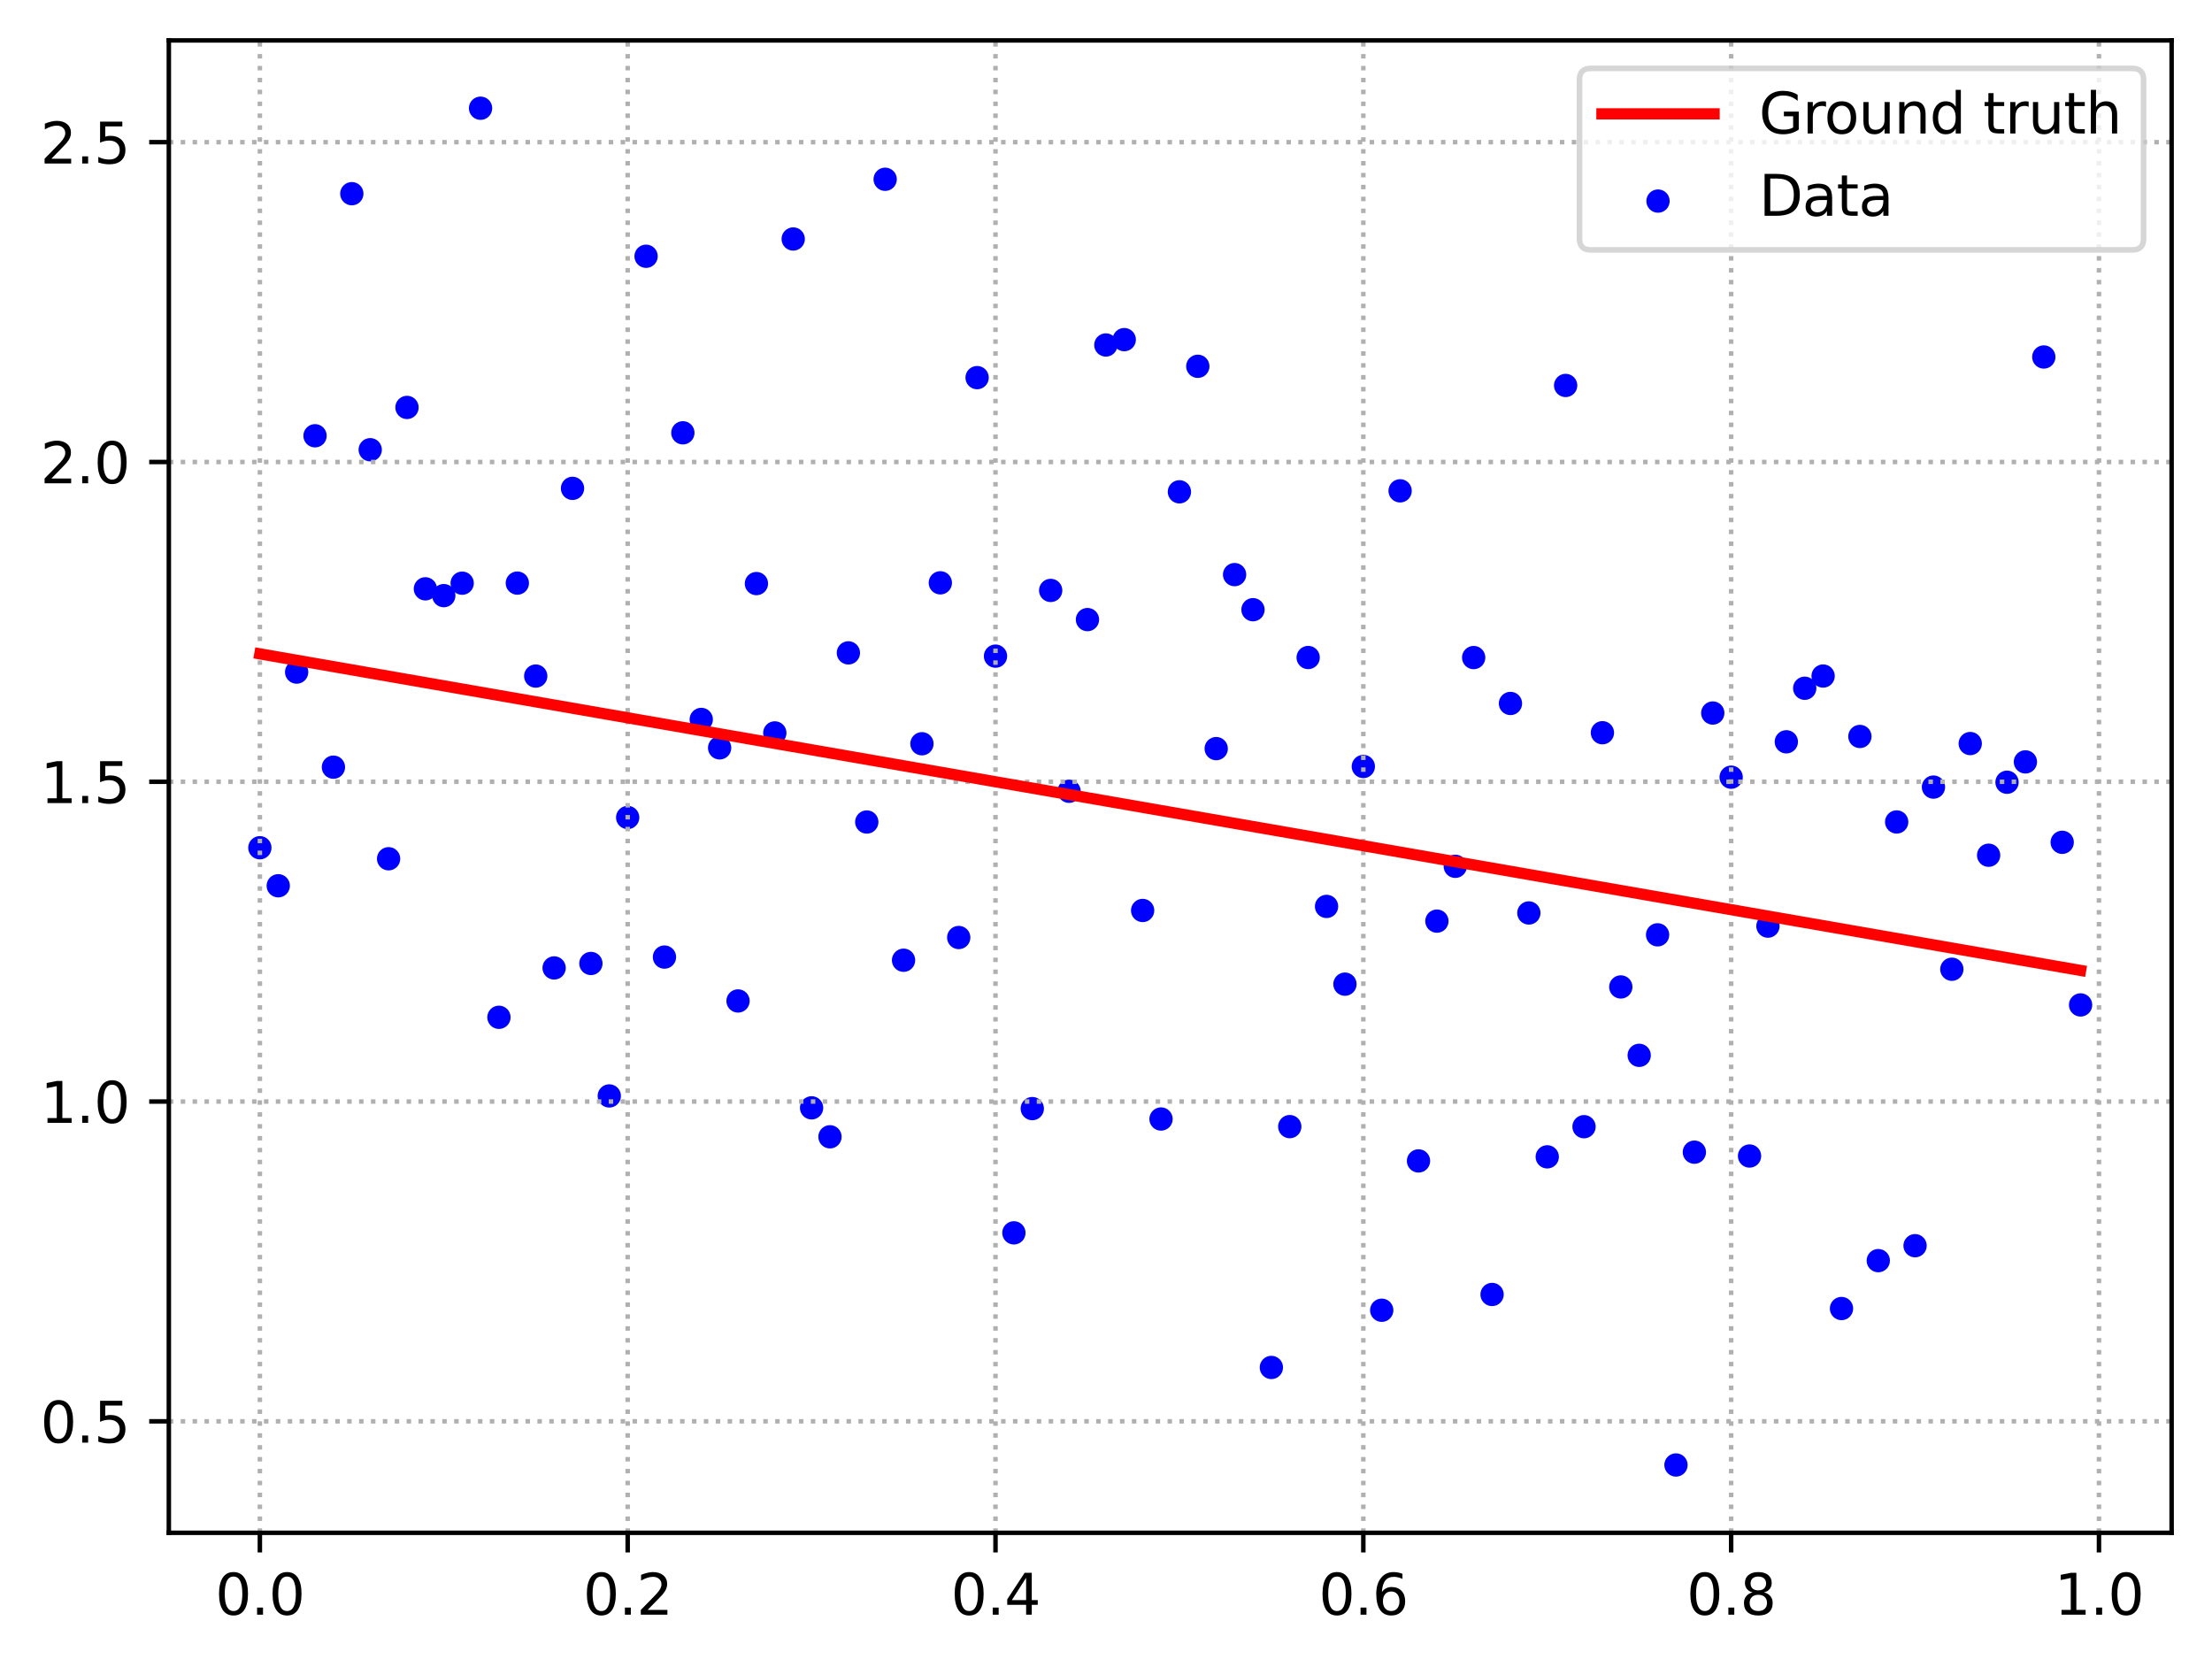 <?xml version="1.0" encoding="utf-8" standalone="no"?>
<!DOCTYPE svg PUBLIC "-//W3C//DTD SVG 1.1//EN"
  "http://www.w3.org/Graphics/SVG/1.1/DTD/svg11.dtd">
<svg xmlns:xlink="http://www.w3.org/1999/xlink" width="394.423pt" height="297.19pt" viewBox="0 0 394.423 297.19" xmlns="http://www.w3.org/2000/svg" version="1.1">
 <defs>
  <style type="text/css">*{stroke-linejoin: round; stroke-linecap: butt}</style>
 </defs>
 <g id="figure_1">
  <g id="patch_1">
   <path d="M 0 297.19 
L 394.423 297.19 
L 394.423 0 
L 0 0 
z
" style="fill: #ffffff"/>
  </g>
  <g id="axes_1">
   <g id="patch_2">
    <path d="M 30.103 273.312 
L 387.223 273.312 
L 387.223 7.2 
L 30.103 7.2 
z
" style="fill: #ffffff"/>
   </g>
   <g id="PathCollection_1">
    <defs>
     <path id="m154724ce29" d="M 0 1.581 
C 0.419 1.581 0.822 1.415 1.118 1.118 
C 1.415 0.822 1.581 0.419 1.581 0 
C 1.581 -0.419 1.415 -0.822 1.118 -1.118 
C 0.822 -1.415 0.419 -1.581 0 -1.581 
C -0.419 -1.581 -0.822 -1.415 -1.118 -1.118 
C -1.415 -0.822 -1.581 -0.419 -1.581 0 
C -1.581 0.419 -1.415 0.822 -1.118 1.118 
C -0.822 1.415 -0.419 1.581 0 1.581 
z
" style="stroke: #0000ff"/>
    </defs>
    <g clip-path="url(#pc71c795a40)">
     <use xlink:href="#m154724ce29" x="46.336" y="151.158" style="fill: #0000ff; stroke: #0000ff"/>
     <use xlink:href="#m154724ce29" x="49.615" y="157.938" style="fill: #0000ff; stroke: #0000ff"/>
     <use xlink:href="#m154724ce29" x="52.895" y="119.837" style="fill: #0000ff; stroke: #0000ff"/>
     <use xlink:href="#m154724ce29" x="56.174" y="77.701" style="fill: #0000ff; stroke: #0000ff"/>
     <use xlink:href="#m154724ce29" x="59.453" y="136.791" style="fill: #0000ff; stroke: #0000ff"/>
     <use xlink:href="#m154724ce29" x="62.733" y="34.535" style="fill: #0000ff; stroke: #0000ff"/>
     <use xlink:href="#m154724ce29" x="66.012" y="80.189" style="fill: #0000ff; stroke: #0000ff"/>
     <use xlink:href="#m154724ce29" x="69.291" y="153.122" style="fill: #0000ff; stroke: #0000ff"/>
     <use xlink:href="#m154724ce29" x="72.571" y="72.649" style="fill: #0000ff; stroke: #0000ff"/>
     <use xlink:href="#m154724ce29" x="75.85" y="104.992" style="fill: #0000ff; stroke: #0000ff"/>
     <use xlink:href="#m154724ce29" x="79.129" y="106.205" style="fill: #0000ff; stroke: #0000ff"/>
     <use xlink:href="#m154724ce29" x="82.409" y="103.984" style="fill: #0000ff; stroke: #0000ff"/>
     <use xlink:href="#m154724ce29" x="85.688" y="19.296" style="fill: #0000ff; stroke: #0000ff"/>
     <use xlink:href="#m154724ce29" x="88.967" y="181.391" style="fill: #0000ff; stroke: #0000ff"/>
     <use xlink:href="#m154724ce29" x="92.247" y="103.97" style="fill: #0000ff; stroke: #0000ff"/>
     <use xlink:href="#m154724ce29" x="95.526" y="120.547" style="fill: #0000ff; stroke: #0000ff"/>
     <use xlink:href="#m154724ce29" x="98.805" y="172.588" style="fill: #0000ff; stroke: #0000ff"/>
     <use xlink:href="#m154724ce29" x="102.085" y="87.077" style="fill: #0000ff; stroke: #0000ff"/>
     <use xlink:href="#m154724ce29" x="105.364" y="171.792" style="fill: #0000ff; stroke: #0000ff"/>
     <use xlink:href="#m154724ce29" x="108.643" y="195.413" style="fill: #0000ff; stroke: #0000ff"/>
     <use xlink:href="#m154724ce29" x="111.923" y="145.765" style="fill: #0000ff; stroke: #0000ff"/>
     <use xlink:href="#m154724ce29" x="115.202" y="45.692" style="fill: #0000ff; stroke: #0000ff"/>
     <use xlink:href="#m154724ce29" x="118.481" y="170.653" style="fill: #0000ff; stroke: #0000ff"/>
     <use xlink:href="#m154724ce29" x="121.761" y="77.173" style="fill: #0000ff; stroke: #0000ff"/>
     <use xlink:href="#m154724ce29" x="125.04" y="128.28" style="fill: #0000ff; stroke: #0000ff"/>
     <use xlink:href="#m154724ce29" x="128.319" y="133.347" style="fill: #0000ff; stroke: #0000ff"/>
     <use xlink:href="#m154724ce29" x="131.599" y="178.478" style="fill: #0000ff; stroke: #0000ff"/>
     <use xlink:href="#m154724ce29" x="134.878" y="104.056" style="fill: #0000ff; stroke: #0000ff"/>
     <use xlink:href="#m154724ce29" x="138.157" y="130.685" style="fill: #0000ff; stroke: #0000ff"/>
     <use xlink:href="#m154724ce29" x="141.437" y="42.613" style="fill: #0000ff; stroke: #0000ff"/>
     <use xlink:href="#m154724ce29" x="144.716" y="197.535" style="fill: #0000ff; stroke: #0000ff"/>
     <use xlink:href="#m154724ce29" x="147.995" y="202.699" style="fill: #0000ff; stroke: #0000ff"/>
     <use xlink:href="#m154724ce29" x="151.275" y="116.412" style="fill: #0000ff; stroke: #0000ff"/>
     <use xlink:href="#m154724ce29" x="154.554" y="146.569" style="fill: #0000ff; stroke: #0000ff"/>
     <use xlink:href="#m154724ce29" x="157.833" y="31.965" style="fill: #0000ff; stroke: #0000ff"/>
     <use xlink:href="#m154724ce29" x="161.113" y="171.215" style="fill: #0000ff; stroke: #0000ff"/>
     <use xlink:href="#m154724ce29" x="164.392" y="132.616" style="fill: #0000ff; stroke: #0000ff"/>
     <use xlink:href="#m154724ce29" x="167.671" y="103.92" style="fill: #0000ff; stroke: #0000ff"/>
     <use xlink:href="#m154724ce29" x="170.951" y="167.164" style="fill: #0000ff; stroke: #0000ff"/>
     <use xlink:href="#m154724ce29" x="174.23" y="67.333" style="fill: #0000ff; stroke: #0000ff"/>
     <use xlink:href="#m154724ce29" x="177.509" y="116.994" style="fill: #0000ff; stroke: #0000ff"/>
     <use xlink:href="#m154724ce29" x="180.789" y="219.826" style="fill: #0000ff; stroke: #0000ff"/>
     <use xlink:href="#m154724ce29" x="184.068" y="197.671" style="fill: #0000ff; stroke: #0000ff"/>
     <use xlink:href="#m154724ce29" x="187.347" y="105.277" style="fill: #0000ff; stroke: #0000ff"/>
     <use xlink:href="#m154724ce29" x="190.627" y="141.087" style="fill: #0000ff; stroke: #0000ff"/>
     <use xlink:href="#m154724ce29" x="193.906" y="110.477" style="fill: #0000ff; stroke: #0000ff"/>
     <use xlink:href="#m154724ce29" x="197.185" y="61.512" style="fill: #0000ff; stroke: #0000ff"/>
     <use xlink:href="#m154724ce29" x="200.465" y="60.557" style="fill: #0000ff; stroke: #0000ff"/>
     <use xlink:href="#m154724ce29" x="203.744" y="162.343" style="fill: #0000ff; stroke: #0000ff"/>
     <use xlink:href="#m154724ce29" x="207.023" y="199.527" style="fill: #0000ff; stroke: #0000ff"/>
     <use xlink:href="#m154724ce29" x="210.303" y="87.695" style="fill: #0000ff; stroke: #0000ff"/>
     <use xlink:href="#m154724ce29" x="213.582" y="65.315" style="fill: #0000ff; stroke: #0000ff"/>
     <use xlink:href="#m154724ce29" x="216.861" y="133.483" style="fill: #0000ff; stroke: #0000ff"/>
     <use xlink:href="#m154724ce29" x="220.141" y="102.457" style="fill: #0000ff; stroke: #0000ff"/>
     <use xlink:href="#m154724ce29" x="223.42" y="108.712" style="fill: #0000ff; stroke: #0000ff"/>
     <use xlink:href="#m154724ce29" x="226.699" y="243.827" style="fill: #0000ff; stroke: #0000ff"/>
     <use xlink:href="#m154724ce29" x="229.979" y="200.884" style="fill: #0000ff; stroke: #0000ff"/>
     <use xlink:href="#m154724ce29" x="233.258" y="117.24" style="fill: #0000ff; stroke: #0000ff"/>
     <use xlink:href="#m154724ce29" x="236.538" y="161.62" style="fill: #0000ff; stroke: #0000ff"/>
     <use xlink:href="#m154724ce29" x="239.817" y="175.482" style="fill: #0000ff; stroke: #0000ff"/>
     <use xlink:href="#m154724ce29" x="243.096" y="136.669" style="fill: #0000ff; stroke: #0000ff"/>
     <use xlink:href="#m154724ce29" x="246.376" y="233.624" style="fill: #0000ff; stroke: #0000ff"/>
     <use xlink:href="#m154724ce29" x="249.655" y="87.52" style="fill: #0000ff; stroke: #0000ff"/>
     <use xlink:href="#m154724ce29" x="252.934" y="207" style="fill: #0000ff; stroke: #0000ff"/>
     <use xlink:href="#m154724ce29" x="256.214" y="164.242" style="fill: #0000ff; stroke: #0000ff"/>
     <use xlink:href="#m154724ce29" x="259.493" y="154.468" style="fill: #0000ff; stroke: #0000ff"/>
     <use xlink:href="#m154724ce29" x="262.772" y="117.249" style="fill: #0000ff; stroke: #0000ff"/>
     <use xlink:href="#m154724ce29" x="266.052" y="230.812" style="fill: #0000ff; stroke: #0000ff"/>
     <use xlink:href="#m154724ce29" x="269.331" y="125.432" style="fill: #0000ff; stroke: #0000ff"/>
     <use xlink:href="#m154724ce29" x="272.61" y="162.787" style="fill: #0000ff; stroke: #0000ff"/>
     <use xlink:href="#m154724ce29" x="275.89" y="206.272" style="fill: #0000ff; stroke: #0000ff"/>
     <use xlink:href="#m154724ce29" x="279.169" y="68.73" style="fill: #0000ff; stroke: #0000ff"/>
     <use xlink:href="#m154724ce29" x="282.448" y="200.898" style="fill: #0000ff; stroke: #0000ff"/>
     <use xlink:href="#m154724ce29" x="285.728" y="130.65" style="fill: #0000ff; stroke: #0000ff"/>
     <use xlink:href="#m154724ce29" x="289.007" y="175.979" style="fill: #0000ff; stroke: #0000ff"/>
     <use xlink:href="#m154724ce29" x="292.286" y="188.173" style="fill: #0000ff; stroke: #0000ff"/>
     <use xlink:href="#m154724ce29" x="295.566" y="166.686" style="fill: #0000ff; stroke: #0000ff"/>
     <use xlink:href="#m154724ce29" x="298.845" y="261.216" style="fill: #0000ff; stroke: #0000ff"/>
     <use xlink:href="#m154724ce29" x="302.124" y="205.438" style="fill: #0000ff; stroke: #0000ff"/>
     <use xlink:href="#m154724ce29" x="305.404" y="127.138" style="fill: #0000ff; stroke: #0000ff"/>
     <use xlink:href="#m154724ce29" x="308.683" y="138.578" style="fill: #0000ff; stroke: #0000ff"/>
     <use xlink:href="#m154724ce29" x="311.962" y="206.125" style="fill: #0000ff; stroke: #0000ff"/>
     <use xlink:href="#m154724ce29" x="315.242" y="165.134" style="fill: #0000ff; stroke: #0000ff"/>
     <use xlink:href="#m154724ce29" x="318.521" y="132.269" style="fill: #0000ff; stroke: #0000ff"/>
     <use xlink:href="#m154724ce29" x="321.8" y="122.72" style="fill: #0000ff; stroke: #0000ff"/>
     <use xlink:href="#m154724ce29" x="325.08" y="120.541" style="fill: #0000ff; stroke: #0000ff"/>
     <use xlink:href="#m154724ce29" x="328.359" y="233.318" style="fill: #0000ff; stroke: #0000ff"/>
     <use xlink:href="#m154724ce29" x="331.638" y="131.316" style="fill: #0000ff; stroke: #0000ff"/>
     <use xlink:href="#m154724ce29" x="334.918" y="224.779" style="fill: #0000ff; stroke: #0000ff"/>
     <use xlink:href="#m154724ce29" x="338.197" y="146.56" style="fill: #0000ff; stroke: #0000ff"/>
     <use xlink:href="#m154724ce29" x="341.476" y="222.117" style="fill: #0000ff; stroke: #0000ff"/>
     <use xlink:href="#m154724ce29" x="344.756" y="140.343" style="fill: #0000ff; stroke: #0000ff"/>
     <use xlink:href="#m154724ce29" x="348.035" y="172.821" style="fill: #0000ff; stroke: #0000ff"/>
     <use xlink:href="#m154724ce29" x="351.314" y="132.58" style="fill: #0000ff; stroke: #0000ff"/>
     <use xlink:href="#m154724ce29" x="354.594" y="152.492" style="fill: #0000ff; stroke: #0000ff"/>
     <use xlink:href="#m154724ce29" x="357.873" y="139.479" style="fill: #0000ff; stroke: #0000ff"/>
     <use xlink:href="#m154724ce29" x="361.152" y="135.85" style="fill: #0000ff; stroke: #0000ff"/>
     <use xlink:href="#m154724ce29" x="364.432" y="63.653" style="fill: #0000ff; stroke: #0000ff"/>
     <use xlink:href="#m154724ce29" x="367.711" y="150.189" style="fill: #0000ff; stroke: #0000ff"/>
     <use xlink:href="#m154724ce29" x="370.99" y="179.185" style="fill: #0000ff; stroke: #0000ff"/>
    </g>
   </g>
   <g id="matplotlib.axis_1">
    <g id="xtick_1">
     <g id="line2d_1">
      <path d="M 46.336 273.312 
L 46.336 7.2 
" clip-path="url(#pc71c795a40)" style="fill: none; stroke-dasharray: 0.8,1.32; stroke-dashoffset: 0; stroke: #b0b0b0; stroke-width: 0.8"/>
     </g>
     <g id="line2d_2">
      <defs>
       <path id="m1e6f34fa58" d="M 0 0 
L 0 3.5 
" style="stroke: #000000; stroke-width: 0.8"/>
      </defs>
      <g>
       <use xlink:href="#m1e6f34fa58" x="46.336" y="273.312" style="stroke: #000000; stroke-width: 0.8"/>
      </g>
     </g>
     <g id="text_1">
      <!-- 0.0 -->
      <g transform="translate(38.384 287.91) scale(0.1 -0.1)">
       <defs>
        <path id="DejaVuSans-30" d="M 2034 4250 
Q 1547 4250 1301 3770 
Q 1056 3291 1056 2328 
Q 1056 1369 1301 889 
Q 1547 409 2034 409 
Q 2525 409 2770 889 
Q 3016 1369 3016 2328 
Q 3016 3291 2770 3770 
Q 2525 4250 2034 4250 
z
M 2034 4750 
Q 2819 4750 3233 4129 
Q 3647 3509 3647 2328 
Q 3647 1150 3233 529 
Q 2819 -91 2034 -91 
Q 1250 -91 836 529 
Q 422 1150 422 2328 
Q 422 3509 836 4129 
Q 1250 4750 2034 4750 
z
" transform="scale(0.016)"/>
        <path id="DejaVuSans-2e" d="M 684 794 
L 1344 794 
L 1344 0 
L 684 0 
L 684 794 
z
" transform="scale(0.016)"/>
       </defs>
       <use xlink:href="#DejaVuSans-30"/>
       <use xlink:href="#DejaVuSans-2e" x="63.623"/>
       <use xlink:href="#DejaVuSans-30" x="95.41"/>
      </g>
     </g>
    </g>
    <g id="xtick_2">
     <g id="line2d_3">
      <path d="M 111.923 273.312 
L 111.923 7.2 
" clip-path="url(#pc71c795a40)" style="fill: none; stroke-dasharray: 0.8,1.32; stroke-dashoffset: 0; stroke: #b0b0b0; stroke-width: 0.8"/>
     </g>
     <g id="line2d_4">
      <g>
       <use xlink:href="#m1e6f34fa58" x="111.923" y="273.312" style="stroke: #000000; stroke-width: 0.8"/>
      </g>
     </g>
     <g id="text_2">
      <!-- 0.2 -->
      <g transform="translate(103.971 287.91) scale(0.1 -0.1)">
       <defs>
        <path id="DejaVuSans-32" d="M 1228 531 
L 3431 531 
L 3431 0 
L 469 0 
L 469 531 
Q 828 903 1448 1529 
Q 2069 2156 2228 2338 
Q 2531 2678 2651 2914 
Q 2772 3150 2772 3378 
Q 2772 3750 2511 3984 
Q 2250 4219 1831 4219 
Q 1534 4219 1204 4116 
Q 875 4013 500 3803 
L 500 4441 
Q 881 4594 1212 4672 
Q 1544 4750 1819 4750 
Q 2544 4750 2975 4387 
Q 3406 4025 3406 3419 
Q 3406 3131 3298 2873 
Q 3191 2616 2906 2266 
Q 2828 2175 2409 1742 
Q 1991 1309 1228 531 
z
" transform="scale(0.016)"/>
       </defs>
       <use xlink:href="#DejaVuSans-30"/>
       <use xlink:href="#DejaVuSans-2e" x="63.623"/>
       <use xlink:href="#DejaVuSans-32" x="95.41"/>
      </g>
     </g>
    </g>
    <g id="xtick_3">
     <g id="line2d_5">
      <path d="M 177.509 273.312 
L 177.509 7.2 
" clip-path="url(#pc71c795a40)" style="fill: none; stroke-dasharray: 0.8,1.32; stroke-dashoffset: 0; stroke: #b0b0b0; stroke-width: 0.8"/>
     </g>
     <g id="line2d_6">
      <g>
       <use xlink:href="#m1e6f34fa58" x="177.509" y="273.312" style="stroke: #000000; stroke-width: 0.8"/>
      </g>
     </g>
     <g id="text_3">
      <!-- 0.4 -->
      <g transform="translate(169.558 287.91) scale(0.1 -0.1)">
       <defs>
        <path id="DejaVuSans-34" d="M 2419 4116 
L 825 1625 
L 2419 1625 
L 2419 4116 
z
M 2253 4666 
L 3047 4666 
L 3047 1625 
L 3713 1625 
L 3713 1100 
L 3047 1100 
L 3047 0 
L 2419 0 
L 2419 1100 
L 313 1100 
L 313 1709 
L 2253 4666 
z
" transform="scale(0.016)"/>
       </defs>
       <use xlink:href="#DejaVuSans-30"/>
       <use xlink:href="#DejaVuSans-2e" x="63.623"/>
       <use xlink:href="#DejaVuSans-34" x="95.41"/>
      </g>
     </g>
    </g>
    <g id="xtick_4">
     <g id="line2d_7">
      <path d="M 243.096 273.312 
L 243.096 7.2 
" clip-path="url(#pc71c795a40)" style="fill: none; stroke-dasharray: 0.8,1.32; stroke-dashoffset: 0; stroke: #b0b0b0; stroke-width: 0.8"/>
     </g>
     <g id="line2d_8">
      <g>
       <use xlink:href="#m1e6f34fa58" x="243.096" y="273.312" style="stroke: #000000; stroke-width: 0.8"/>
      </g>
     </g>
     <g id="text_4">
      <!-- 0.6 -->
      <g transform="translate(235.145 287.91) scale(0.1 -0.1)">
       <defs>
        <path id="DejaVuSans-36" d="M 2113 2584 
Q 1688 2584 1439 2293 
Q 1191 2003 1191 1497 
Q 1191 994 1439 701 
Q 1688 409 2113 409 
Q 2538 409 2786 701 
Q 3034 994 3034 1497 
Q 3034 2003 2786 2293 
Q 2538 2584 2113 2584 
z
M 3366 4563 
L 3366 3988 
Q 3128 4100 2886 4159 
Q 2644 4219 2406 4219 
Q 1781 4219 1451 3797 
Q 1122 3375 1075 2522 
Q 1259 2794 1537 2939 
Q 1816 3084 2150 3084 
Q 2853 3084 3261 2657 
Q 3669 2231 3669 1497 
Q 3669 778 3244 343 
Q 2819 -91 2113 -91 
Q 1303 -91 875 529 
Q 447 1150 447 2328 
Q 447 3434 972 4092 
Q 1497 4750 2381 4750 
Q 2619 4750 2861 4703 
Q 3103 4656 3366 4563 
z
" transform="scale(0.016)"/>
       </defs>
       <use xlink:href="#DejaVuSans-30"/>
       <use xlink:href="#DejaVuSans-2e" x="63.623"/>
       <use xlink:href="#DejaVuSans-36" x="95.41"/>
      </g>
     </g>
    </g>
    <g id="xtick_5">
     <g id="line2d_9">
      <path d="M 308.683 273.312 
L 308.683 7.2 
" clip-path="url(#pc71c795a40)" style="fill: none; stroke-dasharray: 0.8,1.32; stroke-dashoffset: 0; stroke: #b0b0b0; stroke-width: 0.8"/>
     </g>
     <g id="line2d_10">
      <g>
       <use xlink:href="#m1e6f34fa58" x="308.683" y="273.312" style="stroke: #000000; stroke-width: 0.8"/>
      </g>
     </g>
     <g id="text_5">
      <!-- 0.8 -->
      <g transform="translate(300.731 287.91) scale(0.1 -0.1)">
       <defs>
        <path id="DejaVuSans-38" d="M 2034 2216 
Q 1584 2216 1326 1975 
Q 1069 1734 1069 1313 
Q 1069 891 1326 650 
Q 1584 409 2034 409 
Q 2484 409 2743 651 
Q 3003 894 3003 1313 
Q 3003 1734 2745 1975 
Q 2488 2216 2034 2216 
z
M 1403 2484 
Q 997 2584 770 2862 
Q 544 3141 544 3541 
Q 544 4100 942 4425 
Q 1341 4750 2034 4750 
Q 2731 4750 3128 4425 
Q 3525 4100 3525 3541 
Q 3525 3141 3298 2862 
Q 3072 2584 2669 2484 
Q 3125 2378 3379 2068 
Q 3634 1759 3634 1313 
Q 3634 634 3220 271 
Q 2806 -91 2034 -91 
Q 1263 -91 848 271 
Q 434 634 434 1313 
Q 434 1759 690 2068 
Q 947 2378 1403 2484 
z
M 1172 3481 
Q 1172 3119 1398 2916 
Q 1625 2713 2034 2713 
Q 2441 2713 2670 2916 
Q 2900 3119 2900 3481 
Q 2900 3844 2670 4047 
Q 2441 4250 2034 4250 
Q 1625 4250 1398 4047 
Q 1172 3844 1172 3481 
z
" transform="scale(0.016)"/>
       </defs>
       <use xlink:href="#DejaVuSans-30"/>
       <use xlink:href="#DejaVuSans-2e" x="63.623"/>
       <use xlink:href="#DejaVuSans-38" x="95.41"/>
      </g>
     </g>
    </g>
    <g id="xtick_6">
     <g id="line2d_11">
      <path d="M 374.27 273.312 
L 374.27 7.2 
" clip-path="url(#pc71c795a40)" style="fill: none; stroke-dasharray: 0.8,1.32; stroke-dashoffset: 0; stroke: #b0b0b0; stroke-width: 0.8"/>
     </g>
     <g id="line2d_12">
      <g>
       <use xlink:href="#m1e6f34fa58" x="374.27" y="273.312" style="stroke: #000000; stroke-width: 0.8"/>
      </g>
     </g>
     <g id="text_6">
      <!-- 1.0 -->
      <g transform="translate(366.318 287.91) scale(0.1 -0.1)">
       <defs>
        <path id="DejaVuSans-31" d="M 794 531 
L 1825 531 
L 1825 4091 
L 703 3866 
L 703 4441 
L 1819 4666 
L 2450 4666 
L 2450 531 
L 3481 531 
L 3481 0 
L 794 0 
L 794 531 
z
" transform="scale(0.016)"/>
       </defs>
       <use xlink:href="#DejaVuSans-31"/>
       <use xlink:href="#DejaVuSans-2e" x="63.623"/>
       <use xlink:href="#DejaVuSans-30" x="95.41"/>
      </g>
     </g>
    </g>
   </g>
   <g id="matplotlib.axis_2">
    <g id="ytick_1">
     <g id="line2d_13">
      <path d="M 30.103 253.434 
L 387.223 253.434 
" clip-path="url(#pc71c795a40)" style="fill: none; stroke-dasharray: 0.8,1.32; stroke-dashoffset: 0; stroke: #b0b0b0; stroke-width: 0.8"/>
     </g>
     <g id="line2d_14">
      <defs>
       <path id="mf750408d62" d="M 0 0 
L -3.5 0 
" style="stroke: #000000; stroke-width: 0.8"/>
      </defs>
      <g>
       <use xlink:href="#mf750408d62" x="30.103" y="253.434" style="stroke: #000000; stroke-width: 0.8"/>
      </g>
     </g>
     <g id="text_7">
      <!-- 0.5 -->
      <g transform="translate(7.2 257.233) scale(0.1 -0.1)">
       <defs>
        <path id="DejaVuSans-35" d="M 691 4666 
L 3169 4666 
L 3169 4134 
L 1269 4134 
L 1269 2991 
Q 1406 3038 1543 3061 
Q 1681 3084 1819 3084 
Q 2600 3084 3056 2656 
Q 3513 2228 3513 1497 
Q 3513 744 3044 326 
Q 2575 -91 1722 -91 
Q 1428 -91 1123 -41 
Q 819 9 494 109 
L 494 744 
Q 775 591 1075 516 
Q 1375 441 1709 441 
Q 2250 441 2565 725 
Q 2881 1009 2881 1497 
Q 2881 1984 2565 2268 
Q 2250 2553 1709 2553 
Q 1456 2553 1204 2497 
Q 953 2441 691 2322 
L 691 4666 
z
" transform="scale(0.016)"/>
       </defs>
       <use xlink:href="#DejaVuSans-30"/>
       <use xlink:href="#DejaVuSans-2e" x="63.623"/>
       <use xlink:href="#DejaVuSans-35" x="95.41"/>
      </g>
     </g>
    </g>
    <g id="ytick_2">
     <g id="line2d_15">
      <path d="M 30.103 196.413 
L 387.223 196.413 
" clip-path="url(#pc71c795a40)" style="fill: none; stroke-dasharray: 0.8,1.32; stroke-dashoffset: 0; stroke: #b0b0b0; stroke-width: 0.8"/>
     </g>
     <g id="line2d_16">
      <g>
       <use xlink:href="#mf750408d62" x="30.103" y="196.413" style="stroke: #000000; stroke-width: 0.8"/>
      </g>
     </g>
     <g id="text_8">
      <!-- 1.0 -->
      <g transform="translate(7.2 200.212) scale(0.1 -0.1)">
       <use xlink:href="#DejaVuSans-31"/>
       <use xlink:href="#DejaVuSans-2e" x="63.623"/>
       <use xlink:href="#DejaVuSans-30" x="95.41"/>
      </g>
     </g>
    </g>
    <g id="ytick_3">
     <g id="line2d_17">
      <path d="M 30.103 139.393 
L 387.223 139.393 
" clip-path="url(#pc71c795a40)" style="fill: none; stroke-dasharray: 0.8,1.32; stroke-dashoffset: 0; stroke: #b0b0b0; stroke-width: 0.8"/>
     </g>
     <g id="line2d_18">
      <g>
       <use xlink:href="#mf750408d62" x="30.103" y="139.393" style="stroke: #000000; stroke-width: 0.8"/>
      </g>
     </g>
     <g id="text_9">
      <!-- 1.5 -->
      <g transform="translate(7.2 143.192) scale(0.1 -0.1)">
       <use xlink:href="#DejaVuSans-31"/>
       <use xlink:href="#DejaVuSans-2e" x="63.623"/>
       <use xlink:href="#DejaVuSans-35" x="95.41"/>
      </g>
     </g>
    </g>
    <g id="ytick_4">
     <g id="line2d_19">
      <path d="M 30.103 82.372 
L 387.223 82.372 
" clip-path="url(#pc71c795a40)" style="fill: none; stroke-dasharray: 0.8,1.32; stroke-dashoffset: 0; stroke: #b0b0b0; stroke-width: 0.8"/>
     </g>
     <g id="line2d_20">
      <g>
       <use xlink:href="#mf750408d62" x="30.103" y="82.372" style="stroke: #000000; stroke-width: 0.8"/>
      </g>
     </g>
     <g id="text_10">
      <!-- 2.0 -->
      <g transform="translate(7.2 86.171) scale(0.1 -0.1)">
       <use xlink:href="#DejaVuSans-32"/>
       <use xlink:href="#DejaVuSans-2e" x="63.623"/>
       <use xlink:href="#DejaVuSans-30" x="95.41"/>
      </g>
     </g>
    </g>
    <g id="ytick_5">
     <g id="line2d_21">
      <path d="M 30.103 25.352 
L 387.223 25.352 
" clip-path="url(#pc71c795a40)" style="fill: none; stroke-dasharray: 0.8,1.32; stroke-dashoffset: 0; stroke: #b0b0b0; stroke-width: 0.8"/>
     </g>
     <g id="line2d_22">
      <g>
       <use xlink:href="#mf750408d62" x="30.103" y="25.352" style="stroke: #000000; stroke-width: 0.8"/>
      </g>
     </g>
     <g id="text_11">
      <!-- 2.5 -->
      <g transform="translate(7.2 29.151) scale(0.1 -0.1)">
       <use xlink:href="#DejaVuSans-32"/>
       <use xlink:href="#DejaVuSans-2e" x="63.623"/>
       <use xlink:href="#DejaVuSans-35" x="95.41"/>
      </g>
     </g>
    </g>
   </g>
   <g id="line2d_23">
    <path d="M 46.336 116.584 
L 49.615 117.155 
L 52.895 117.725 
L 56.174 118.295 
L 59.453 118.865 
L 62.733 119.435 
L 66.012 120.006 
L 69.291 120.576 
L 72.571 121.146 
L 75.85 121.716 
L 79.129 122.287 
L 82.409 122.857 
L 85.688 123.427 
L 88.967 123.997 
L 92.247 124.567 
L 95.526 125.138 
L 98.805 125.708 
L 102.085 126.278 
L 105.364 126.848 
L 108.643 127.418 
L 111.923 127.989 
L 115.202 128.559 
L 118.481 129.129 
L 121.761 129.699 
L 125.04 130.269 
L 128.319 130.84 
L 131.599 131.41 
L 134.878 131.98 
L 138.157 132.55 
L 141.437 133.12 
L 144.716 133.691 
L 147.995 134.261 
L 151.275 134.831 
L 154.554 135.401 
L 157.833 135.971 
L 161.113 136.542 
L 164.392 137.112 
L 167.671 137.682 
L 170.951 138.252 
L 174.23 138.822 
L 177.509 139.393 
L 180.789 139.963 
L 184.068 140.533 
L 187.347 141.103 
L 190.627 141.674 
L 193.906 142.244 
L 197.185 142.814 
L 200.465 143.384 
L 203.744 143.954 
L 207.023 144.525 
L 210.303 145.095 
L 213.582 145.665 
L 216.861 146.235 
L 220.141 146.805 
L 223.42 147.376 
L 226.699 147.946 
L 229.979 148.516 
L 233.258 149.086 
L 236.538 149.656 
L 239.817 150.227 
L 243.096 150.797 
L 246.376 151.367 
L 249.655 151.937 
L 252.934 152.507 
L 256.214 153.078 
L 259.493 153.648 
L 262.772 154.218 
L 266.052 154.788 
L 269.331 155.358 
L 272.61 155.929 
L 275.89 156.499 
L 279.169 157.069 
L 282.448 157.639 
L 285.728 158.209 
L 289.007 158.78 
L 292.286 159.35 
L 295.566 159.92 
L 298.845 160.49 
L 302.124 161.061 
L 305.404 161.631 
L 308.683 162.201 
L 311.962 162.771 
L 315.242 163.341 
L 318.521 163.912 
L 321.8 164.482 
L 325.08 165.052 
L 328.359 165.622 
L 331.638 166.192 
L 334.918 166.763 
L 338.197 167.333 
L 341.476 167.903 
L 344.756 168.473 
L 348.035 169.043 
L 351.314 169.614 
L 354.594 170.184 
L 357.873 170.754 
L 361.152 171.324 
L 364.432 171.894 
L 367.711 172.465 
L 370.99 173.035 
" clip-path="url(#pc71c795a40)" style="fill: none; stroke: #ff0000; stroke-width: 2; stroke-linecap: square"/>
   </g>
   <g id="patch_3">
    <path d="M 30.103 273.312 
L 30.103 7.2 
" style="fill: none; stroke: #000000; stroke-width: 0.8; stroke-linejoin: miter; stroke-linecap: square"/>
   </g>
   <g id="patch_4">
    <path d="M 387.223 273.312 
L 387.223 7.2 
" style="fill: none; stroke: #000000; stroke-width: 0.8; stroke-linejoin: miter; stroke-linecap: square"/>
   </g>
   <g id="patch_5">
    <path d="M 30.103 273.312 
L 387.223 273.312 
" style="fill: none; stroke: #000000; stroke-width: 0.8; stroke-linejoin: miter; stroke-linecap: square"/>
   </g>
   <g id="patch_6">
    <path d="M 30.103 7.2 
L 387.223 7.2 
" style="fill: none; stroke: #000000; stroke-width: 0.8; stroke-linejoin: miter; stroke-linecap: square"/>
   </g>
   <g id="legend_1">
    <g id="patch_7">
     <path d="M 283.642 44.556 
L 380.223 44.556 
Q 382.223 44.556 382.223 42.556 
L 382.223 14.2 
Q 382.223 12.2 380.223 12.2 
L 283.642 12.2 
Q 281.642 12.2 281.642 14.2 
L 281.642 42.556 
Q 281.642 44.556 283.642 44.556 
z
" style="fill: #ffffff; opacity: 0.8; stroke: #cccccc; stroke-linejoin: miter"/>
    </g>
    <g id="line2d_24">
     <path d="M 285.642 20.298 
L 295.642 20.298 
L 305.642 20.298 
" style="fill: none; stroke: #ff0000; stroke-width: 2; stroke-linecap: square"/>
    </g>
    <g id="text_12">
     <!-- Ground truth -->
     <g transform="translate(313.642 23.798) scale(0.1 -0.1)">
      <defs>
       <path id="DejaVuSans-47" d="M 3809 666 
L 3809 1919 
L 2778 1919 
L 2778 2438 
L 4434 2438 
L 4434 434 
Q 4069 175 3628 42 
Q 3188 -91 2688 -91 
Q 1594 -91 976 548 
Q 359 1188 359 2328 
Q 359 3472 976 4111 
Q 1594 4750 2688 4750 
Q 3144 4750 3555 4637 
Q 3966 4525 4313 4306 
L 4313 3634 
Q 3963 3931 3569 4081 
Q 3175 4231 2741 4231 
Q 1884 4231 1454 3753 
Q 1025 3275 1025 2328 
Q 1025 1384 1454 906 
Q 1884 428 2741 428 
Q 3075 428 3337 486 
Q 3600 544 3809 666 
z
" transform="scale(0.016)"/>
       <path id="DejaVuSans-72" d="M 2631 2963 
Q 2534 3019 2420 3045 
Q 2306 3072 2169 3072 
Q 1681 3072 1420 2755 
Q 1159 2438 1159 1844 
L 1159 0 
L 581 0 
L 581 3500 
L 1159 3500 
L 1159 2956 
Q 1341 3275 1631 3429 
Q 1922 3584 2338 3584 
Q 2397 3584 2469 3576 
Q 2541 3569 2628 3553 
L 2631 2963 
z
" transform="scale(0.016)"/>
       <path id="DejaVuSans-6f" d="M 1959 3097 
Q 1497 3097 1228 2736 
Q 959 2375 959 1747 
Q 959 1119 1226 758 
Q 1494 397 1959 397 
Q 2419 397 2687 759 
Q 2956 1122 2956 1747 
Q 2956 2369 2687 2733 
Q 2419 3097 1959 3097 
z
M 1959 3584 
Q 2709 3584 3137 3096 
Q 3566 2609 3566 1747 
Q 3566 888 3137 398 
Q 2709 -91 1959 -91 
Q 1206 -91 779 398 
Q 353 888 353 1747 
Q 353 2609 779 3096 
Q 1206 3584 1959 3584 
z
" transform="scale(0.016)"/>
       <path id="DejaVuSans-75" d="M 544 1381 
L 544 3500 
L 1119 3500 
L 1119 1403 
Q 1119 906 1312 657 
Q 1506 409 1894 409 
Q 2359 409 2629 706 
Q 2900 1003 2900 1516 
L 2900 3500 
L 3475 3500 
L 3475 0 
L 2900 0 
L 2900 538 
Q 2691 219 2414 64 
Q 2138 -91 1772 -91 
Q 1169 -91 856 284 
Q 544 659 544 1381 
z
M 1991 3584 
L 1991 3584 
z
" transform="scale(0.016)"/>
       <path id="DejaVuSans-6e" d="M 3513 2113 
L 3513 0 
L 2938 0 
L 2938 2094 
Q 2938 2591 2744 2837 
Q 2550 3084 2163 3084 
Q 1697 3084 1428 2787 
Q 1159 2491 1159 1978 
L 1159 0 
L 581 0 
L 581 3500 
L 1159 3500 
L 1159 2956 
Q 1366 3272 1645 3428 
Q 1925 3584 2291 3584 
Q 2894 3584 3203 3211 
Q 3513 2838 3513 2113 
z
" transform="scale(0.016)"/>
       <path id="DejaVuSans-64" d="M 2906 2969 
L 2906 4863 
L 3481 4863 
L 3481 0 
L 2906 0 
L 2906 525 
Q 2725 213 2448 61 
Q 2172 -91 1784 -91 
Q 1150 -91 751 415 
Q 353 922 353 1747 
Q 353 2572 751 3078 
Q 1150 3584 1784 3584 
Q 2172 3584 2448 3432 
Q 2725 3281 2906 2969 
z
M 947 1747 
Q 947 1113 1208 752 
Q 1469 391 1925 391 
Q 2381 391 2643 752 
Q 2906 1113 2906 1747 
Q 2906 2381 2643 2742 
Q 2381 3103 1925 3103 
Q 1469 3103 1208 2742 
Q 947 2381 947 1747 
z
" transform="scale(0.016)"/>
       <path id="DejaVuSans-20" transform="scale(0.016)"/>
       <path id="DejaVuSans-74" d="M 1172 4494 
L 1172 3500 
L 2356 3500 
L 2356 3053 
L 1172 3053 
L 1172 1153 
Q 1172 725 1289 603 
Q 1406 481 1766 481 
L 2356 481 
L 2356 0 
L 1766 0 
Q 1100 0 847 248 
Q 594 497 594 1153 
L 594 3053 
L 172 3053 
L 172 3500 
L 594 3500 
L 594 4494 
L 1172 4494 
z
" transform="scale(0.016)"/>
       <path id="DejaVuSans-68" d="M 3513 2113 
L 3513 0 
L 2938 0 
L 2938 2094 
Q 2938 2591 2744 2837 
Q 2550 3084 2163 3084 
Q 1697 3084 1428 2787 
Q 1159 2491 1159 1978 
L 1159 0 
L 581 0 
L 581 4863 
L 1159 4863 
L 1159 2956 
Q 1366 3272 1645 3428 
Q 1925 3584 2291 3584 
Q 2894 3584 3203 3211 
Q 3513 2838 3513 2113 
z
" transform="scale(0.016)"/>
      </defs>
      <use xlink:href="#DejaVuSans-47"/>
      <use xlink:href="#DejaVuSans-72" x="77.49"/>
      <use xlink:href="#DejaVuSans-6f" x="116.354"/>
      <use xlink:href="#DejaVuSans-75" x="177.535"/>
      <use xlink:href="#DejaVuSans-6e" x="240.914"/>
      <use xlink:href="#DejaVuSans-64" x="304.293"/>
      <use xlink:href="#DejaVuSans-20" x="367.77"/>
      <use xlink:href="#DejaVuSans-74" x="399.557"/>
      <use xlink:href="#DejaVuSans-72" x="438.766"/>
      <use xlink:href="#DejaVuSans-75" x="479.879"/>
      <use xlink:href="#DejaVuSans-74" x="543.258"/>
      <use xlink:href="#DejaVuSans-68" x="582.467"/>
     </g>
    </g>
    <g id="PathCollection_2">
     <g>
      <use xlink:href="#m154724ce29" x="295.642" y="35.852" style="fill: #0000ff; stroke: #0000ff"/>
     </g>
    </g>
    <g id="text_13">
     <!-- Data -->
     <g transform="translate(313.642 38.477) scale(0.1 -0.1)">
      <defs>
       <path id="DejaVuSans-44" d="M 1259 4147 
L 1259 519 
L 2022 519 
Q 2988 519 3436 956 
Q 3884 1394 3884 2338 
Q 3884 3275 3436 3711 
Q 2988 4147 2022 4147 
L 1259 4147 
z
M 628 4666 
L 1925 4666 
Q 3281 4666 3915 4102 
Q 4550 3538 4550 2338 
Q 4550 1131 3912 565 
Q 3275 0 1925 0 
L 628 0 
L 628 4666 
z
" transform="scale(0.016)"/>
       <path id="DejaVuSans-61" d="M 2194 1759 
Q 1497 1759 1228 1600 
Q 959 1441 959 1056 
Q 959 750 1161 570 
Q 1363 391 1709 391 
Q 2188 391 2477 730 
Q 2766 1069 2766 1631 
L 2766 1759 
L 2194 1759 
z
M 3341 1997 
L 3341 0 
L 2766 0 
L 2766 531 
Q 2569 213 2275 61 
Q 1981 -91 1556 -91 
Q 1019 -91 701 211 
Q 384 513 384 1019 
Q 384 1609 779 1909 
Q 1175 2209 1959 2209 
L 2766 2209 
L 2766 2266 
Q 2766 2663 2505 2880 
Q 2244 3097 1772 3097 
Q 1472 3097 1187 3025 
Q 903 2953 641 2809 
L 641 3341 
Q 956 3463 1253 3523 
Q 1550 3584 1831 3584 
Q 2591 3584 2966 3190 
Q 3341 2797 3341 1997 
z
" transform="scale(0.016)"/>
      </defs>
      <use xlink:href="#DejaVuSans-44"/>
      <use xlink:href="#DejaVuSans-61" x="77.002"/>
      <use xlink:href="#DejaVuSans-74" x="138.281"/>
      <use xlink:href="#DejaVuSans-61" x="177.49"/>
     </g>
    </g>
   </g>
  </g>
 </g>
 <defs>
  <clipPath id="pc71c795a40">
   <rect x="30.103" y="7.2" width="357.12" height="266.112"/>
  </clipPath>
 </defs>
</svg>